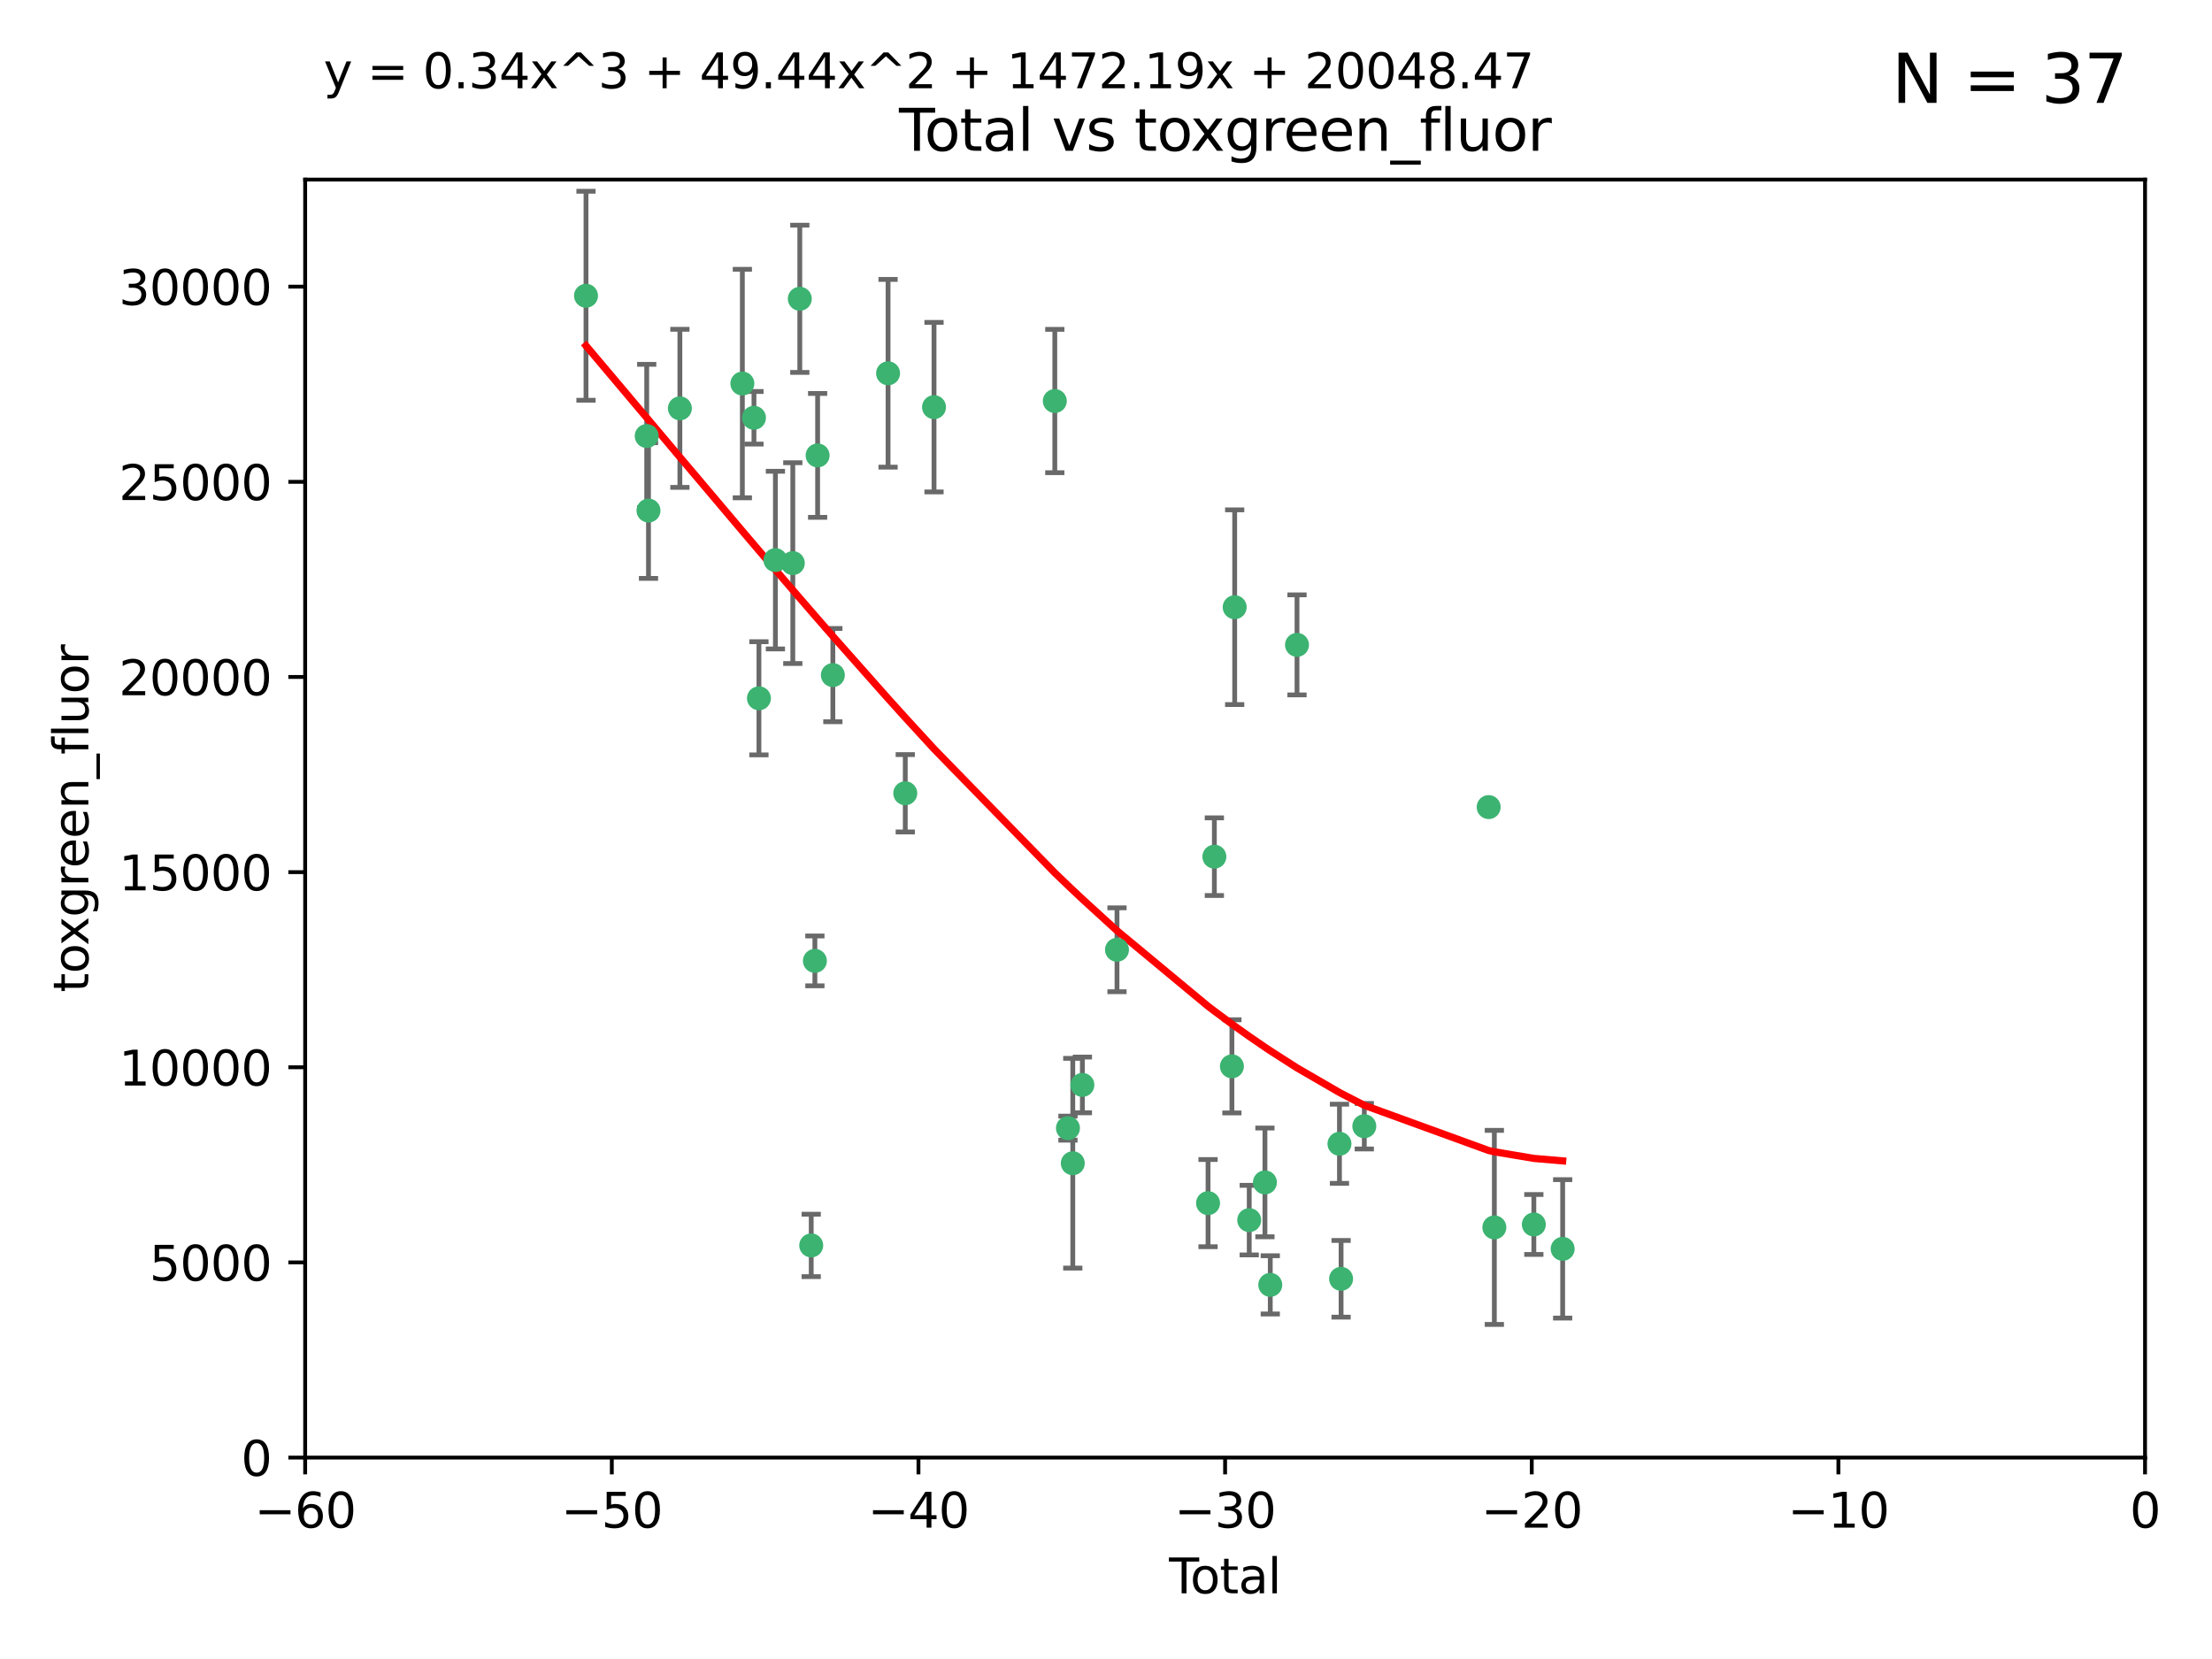 <?xml version="1.0" encoding="utf-8" standalone="no"?>
<!DOCTYPE svg PUBLIC "-//W3C//DTD SVG 1.1//EN"
  "http://www.w3.org/Graphics/SVG/1.1/DTD/svg11.dtd">
<svg xmlns:xlink="http://www.w3.org/1999/xlink" width="460.8pt" height="345.6pt" viewBox="0 0 460.8 345.6" xmlns="http://www.w3.org/2000/svg" version="1.1">
 <defs>
  <style type="text/css">*{stroke-linejoin: round; stroke-linecap: butt}</style>
 </defs>
 <g id="figure_1">
  <g id="patch_1">
   <path d="M 0 345.6 
L 460.8 345.6 
L 460.8 0 
L 0 0 
z
" style="fill: #ffffff"/>
  </g>
  <g id="axes_1">
   <g id="patch_2">
    <path d="M 63.571 303.64 
L 446.85 303.64 
L 446.85 37.411 
L 63.571 37.411 
z
" style="fill: #ffffff"/>
   </g>
   <g id="PathCollection_1">
    <defs>
     <path id="m530b5175ea" d="M 0 1.118 
C 0.297 1.118 0.581 1 0.791 0.791 
C 1 0.581 1.118 0.297 1.118 0 
C 1.118 -0.297 1 -0.581 0.791 -0.791 
C 0.581 -1 0.297 -1.118 0 -1.118 
C -0.297 -1.118 -0.581 -1 -0.791 -0.791 
C -1 -0.581 -1.118 -0.297 -1.118 0 
C -1.118 0.297 -1 0.581 -0.791 0.791 
C -0.581 1 -0.297 1.118 0 1.118 
z
" style="stroke: #3cb371"/>
    </defs>
    <g clip-path="url(#pe1e418e83f)">
     <use xlink:href="#m530b5175ea" x="122.075" y="61.614" style="fill: #3cb371; stroke: #3cb371"/>
     <use xlink:href="#m530b5175ea" x="134.722" y="90.829" style="fill: #3cb371; stroke: #3cb371"/>
     <use xlink:href="#m530b5175ea" x="135.093" y="106.358" style="fill: #3cb371; stroke: #3cb371"/>
     <use xlink:href="#m530b5175ea" x="141.633" y="85.062" style="fill: #3cb371; stroke: #3cb371"/>
     <use xlink:href="#m530b5175ea" x="154.646" y="79.9" style="fill: #3cb371; stroke: #3cb371"/>
     <use xlink:href="#m530b5175ea" x="157.063" y="87.031" style="fill: #3cb371; stroke: #3cb371"/>
     <use xlink:href="#m530b5175ea" x="158.1" y="145.468" style="fill: #3cb371; stroke: #3cb371"/>
     <use xlink:href="#m530b5175ea" x="161.532" y="116.682" style="fill: #3cb371; stroke: #3cb371"/>
     <use xlink:href="#m530b5175ea" x="165.156" y="117.306" style="fill: #3cb371; stroke: #3cb371"/>
     <use xlink:href="#m530b5175ea" x="166.614" y="62.244" style="fill: #3cb371; stroke: #3cb371"/>
     <use xlink:href="#m530b5175ea" x="168.991" y="259.442" style="fill: #3cb371; stroke: #3cb371"/>
     <use xlink:href="#m530b5175ea" x="169.757" y="200.168" style="fill: #3cb371; stroke: #3cb371"/>
     <use xlink:href="#m530b5175ea" x="170.325" y="94.872" style="fill: #3cb371; stroke: #3cb371"/>
     <use xlink:href="#m530b5175ea" x="173.5" y="140.634" style="fill: #3cb371; stroke: #3cb371"/>
     <use xlink:href="#m530b5175ea" x="185" y="77.763" style="fill: #3cb371; stroke: #3cb371"/>
     <use xlink:href="#m530b5175ea" x="188.583" y="165.251" style="fill: #3cb371; stroke: #3cb371"/>
     <use xlink:href="#m530b5175ea" x="194.574" y="84.817" style="fill: #3cb371; stroke: #3cb371"/>
     <use xlink:href="#m530b5175ea" x="219.736" y="83.54" style="fill: #3cb371; stroke: #3cb371"/>
     <use xlink:href="#m530b5175ea" x="222.475" y="235.012" style="fill: #3cb371; stroke: #3cb371"/>
     <use xlink:href="#m530b5175ea" x="223.48" y="242.324" style="fill: #3cb371; stroke: #3cb371"/>
     <use xlink:href="#m530b5175ea" x="225.479" y="226.007" style="fill: #3cb371; stroke: #3cb371"/>
     <use xlink:href="#m530b5175ea" x="232.69" y="197.854" style="fill: #3cb371; stroke: #3cb371"/>
     <use xlink:href="#m530b5175ea" x="251.658" y="250.635" style="fill: #3cb371; stroke: #3cb371"/>
     <use xlink:href="#m530b5175ea" x="252.974" y="178.461" style="fill: #3cb371; stroke: #3cb371"/>
     <use xlink:href="#m530b5175ea" x="256.629" y="222.137" style="fill: #3cb371; stroke: #3cb371"/>
     <use xlink:href="#m530b5175ea" x="257.207" y="126.494" style="fill: #3cb371; stroke: #3cb371"/>
     <use xlink:href="#m530b5175ea" x="260.237" y="254.176" style="fill: #3cb371; stroke: #3cb371"/>
     <use xlink:href="#m530b5175ea" x="263.509" y="246.318" style="fill: #3cb371; stroke: #3cb371"/>
     <use xlink:href="#m530b5175ea" x="264.621" y="267.658" style="fill: #3cb371; stroke: #3cb371"/>
     <use xlink:href="#m530b5175ea" x="270.19" y="134.337" style="fill: #3cb371; stroke: #3cb371"/>
     <use xlink:href="#m530b5175ea" x="279.035" y="238.271" style="fill: #3cb371; stroke: #3cb371"/>
     <use xlink:href="#m530b5175ea" x="279.372" y="266.399" style="fill: #3cb371; stroke: #3cb371"/>
     <use xlink:href="#m530b5175ea" x="284.209" y="234.61" style="fill: #3cb371; stroke: #3cb371"/>
     <use xlink:href="#m530b5175ea" x="310.117" y="168.134" style="fill: #3cb371; stroke: #3cb371"/>
     <use xlink:href="#m530b5175ea" x="311.3" y="255.69" style="fill: #3cb371; stroke: #3cb371"/>
     <use xlink:href="#m530b5175ea" x="319.527" y="255.08" style="fill: #3cb371; stroke: #3cb371"/>
     <use xlink:href="#m530b5175ea" x="325.532" y="260.159" style="fill: #3cb371; stroke: #3cb371"/>
    </g>
   </g>
   <g id="matplotlib.axis_1">
    <g id="xtick_1">
     <g id="line2d_1">
      <defs>
       <path id="m7bc7b90f63" d="M 0 0 
L 0 3.5 
" style="stroke: #000000; stroke-width: 0.8"/>
      </defs>
      <g>
       <use xlink:href="#m7bc7b90f63" x="63.571" y="303.64" style="stroke: #000000; stroke-width: 0.8"/>
      </g>
     </g>
     <g id="text_1">
      <!-- −60 -->
      <g transform="translate(53.019 318.238)scale(0.1 -0.1)">
       <defs>
        <path id="DejaVuSans-2212" d="M 678 2272 
L 4684 2272 
L 4684 1741 
L 678 1741 
L 678 2272 
z
" transform="scale(0.016)"/>
        <path id="DejaVuSans-36" d="M 2113 2584 
Q 1688 2584 1439 2293 
Q 1191 2003 1191 1497 
Q 1191 994 1439 701 
Q 1688 409 2113 409 
Q 2538 409 2786 701 
Q 3034 994 3034 1497 
Q 3034 2003 2786 2293 
Q 2538 2584 2113 2584 
z
M 3366 4563 
L 3366 3988 
Q 3128 4100 2886 4159 
Q 2644 4219 2406 4219 
Q 1781 4219 1451 3797 
Q 1122 3375 1075 2522 
Q 1259 2794 1537 2939 
Q 1816 3084 2150 3084 
Q 2853 3084 3261 2657 
Q 3669 2231 3669 1497 
Q 3669 778 3244 343 
Q 2819 -91 2113 -91 
Q 1303 -91 875 529 
Q 447 1150 447 2328 
Q 447 3434 972 4092 
Q 1497 4750 2381 4750 
Q 2619 4750 2861 4703 
Q 3103 4656 3366 4563 
z
" transform="scale(0.016)"/>
        <path id="DejaVuSans-30" d="M 2034 4250 
Q 1547 4250 1301 3770 
Q 1056 3291 1056 2328 
Q 1056 1369 1301 889 
Q 1547 409 2034 409 
Q 2525 409 2770 889 
Q 3016 1369 3016 2328 
Q 3016 3291 2770 3770 
Q 2525 4250 2034 4250 
z
M 2034 4750 
Q 2819 4750 3233 4129 
Q 3647 3509 3647 2328 
Q 3647 1150 3233 529 
Q 2819 -91 2034 -91 
Q 1250 -91 836 529 
Q 422 1150 422 2328 
Q 422 3509 836 4129 
Q 1250 4750 2034 4750 
z
" transform="scale(0.016)"/>
       </defs>
       <use xlink:href="#DejaVuSans-2212"/>
       <use xlink:href="#DejaVuSans-36" x="83.789"/>
       <use xlink:href="#DejaVuSans-30" x="147.412"/>
      </g>
     </g>
    </g>
    <g id="xtick_2">
     <g id="line2d_2">
      <g>
       <use xlink:href="#m7bc7b90f63" x="127.451" y="303.64" style="stroke: #000000; stroke-width: 0.8"/>
      </g>
     </g>
     <g id="text_2">
      <!-- −50 -->
      <g transform="translate(116.899 318.238)scale(0.1 -0.1)">
       <defs>
        <path id="DejaVuSans-35" d="M 691 4666 
L 3169 4666 
L 3169 4134 
L 1269 4134 
L 1269 2991 
Q 1406 3038 1543 3061 
Q 1681 3084 1819 3084 
Q 2600 3084 3056 2656 
Q 3513 2228 3513 1497 
Q 3513 744 3044 326 
Q 2575 -91 1722 -91 
Q 1428 -91 1123 -41 
Q 819 9 494 109 
L 494 744 
Q 775 591 1075 516 
Q 1375 441 1709 441 
Q 2250 441 2565 725 
Q 2881 1009 2881 1497 
Q 2881 1984 2565 2268 
Q 2250 2553 1709 2553 
Q 1456 2553 1204 2497 
Q 953 2441 691 2322 
L 691 4666 
z
" transform="scale(0.016)"/>
       </defs>
       <use xlink:href="#DejaVuSans-2212"/>
       <use xlink:href="#DejaVuSans-35" x="83.789"/>
       <use xlink:href="#DejaVuSans-30" x="147.412"/>
      </g>
     </g>
    </g>
    <g id="xtick_3">
     <g id="line2d_3">
      <g>
       <use xlink:href="#m7bc7b90f63" x="191.331" y="303.64" style="stroke: #000000; stroke-width: 0.8"/>
      </g>
     </g>
     <g id="text_3">
      <!-- −40 -->
      <g transform="translate(180.778 318.238)scale(0.1 -0.1)">
       <defs>
        <path id="DejaVuSans-34" d="M 2419 4116 
L 825 1625 
L 2419 1625 
L 2419 4116 
z
M 2253 4666 
L 3047 4666 
L 3047 1625 
L 3713 1625 
L 3713 1100 
L 3047 1100 
L 3047 0 
L 2419 0 
L 2419 1100 
L 313 1100 
L 313 1709 
L 2253 4666 
z
" transform="scale(0.016)"/>
       </defs>
       <use xlink:href="#DejaVuSans-2212"/>
       <use xlink:href="#DejaVuSans-34" x="83.789"/>
       <use xlink:href="#DejaVuSans-30" x="147.412"/>
      </g>
     </g>
    </g>
    <g id="xtick_4">
     <g id="line2d_4">
      <g>
       <use xlink:href="#m7bc7b90f63" x="255.211" y="303.64" style="stroke: #000000; stroke-width: 0.8"/>
      </g>
     </g>
     <g id="text_4">
      <!-- −30 -->
      <g transform="translate(244.658 318.238)scale(0.1 -0.1)">
       <defs>
        <path id="DejaVuSans-33" d="M 2597 2516 
Q 3050 2419 3304 2112 
Q 3559 1806 3559 1356 
Q 3559 666 3084 287 
Q 2609 -91 1734 -91 
Q 1441 -91 1130 -33 
Q 819 25 488 141 
L 488 750 
Q 750 597 1062 519 
Q 1375 441 1716 441 
Q 2309 441 2620 675 
Q 2931 909 2931 1356 
Q 2931 1769 2642 2001 
Q 2353 2234 1838 2234 
L 1294 2234 
L 1294 2753 
L 1863 2753 
Q 2328 2753 2575 2939 
Q 2822 3125 2822 3475 
Q 2822 3834 2567 4026 
Q 2313 4219 1838 4219 
Q 1578 4219 1281 4162 
Q 984 4106 628 3988 
L 628 4550 
Q 988 4650 1302 4700 
Q 1616 4750 1894 4750 
Q 2613 4750 3031 4423 
Q 3450 4097 3450 3541 
Q 3450 3153 3228 2886 
Q 3006 2619 2597 2516 
z
" transform="scale(0.016)"/>
       </defs>
       <use xlink:href="#DejaVuSans-2212"/>
       <use xlink:href="#DejaVuSans-33" x="83.789"/>
       <use xlink:href="#DejaVuSans-30" x="147.412"/>
      </g>
     </g>
    </g>
    <g id="xtick_5">
     <g id="line2d_5">
      <g>
       <use xlink:href="#m7bc7b90f63" x="319.09" y="303.64" style="stroke: #000000; stroke-width: 0.8"/>
      </g>
     </g>
     <g id="text_5">
      <!-- −20 -->
      <g transform="translate(308.538 318.238)scale(0.1 -0.1)">
       <defs>
        <path id="DejaVuSans-32" d="M 1228 531 
L 3431 531 
L 3431 0 
L 469 0 
L 469 531 
Q 828 903 1448 1529 
Q 2069 2156 2228 2338 
Q 2531 2678 2651 2914 
Q 2772 3150 2772 3378 
Q 2772 3750 2511 3984 
Q 2250 4219 1831 4219 
Q 1534 4219 1204 4116 
Q 875 4013 500 3803 
L 500 4441 
Q 881 4594 1212 4672 
Q 1544 4750 1819 4750 
Q 2544 4750 2975 4387 
Q 3406 4025 3406 3419 
Q 3406 3131 3298 2873 
Q 3191 2616 2906 2266 
Q 2828 2175 2409 1742 
Q 1991 1309 1228 531 
z
" transform="scale(0.016)"/>
       </defs>
       <use xlink:href="#DejaVuSans-2212"/>
       <use xlink:href="#DejaVuSans-32" x="83.789"/>
       <use xlink:href="#DejaVuSans-30" x="147.412"/>
      </g>
     </g>
    </g>
    <g id="xtick_6">
     <g id="line2d_6">
      <g>
       <use xlink:href="#m7bc7b90f63" x="382.97" y="303.64" style="stroke: #000000; stroke-width: 0.8"/>
      </g>
     </g>
     <g id="text_6">
      <!-- −10 -->
      <g transform="translate(372.418 318.238)scale(0.1 -0.1)">
       <defs>
        <path id="DejaVuSans-31" d="M 794 531 
L 1825 531 
L 1825 4091 
L 703 3866 
L 703 4441 
L 1819 4666 
L 2450 4666 
L 2450 531 
L 3481 531 
L 3481 0 
L 794 0 
L 794 531 
z
" transform="scale(0.016)"/>
       </defs>
       <use xlink:href="#DejaVuSans-2212"/>
       <use xlink:href="#DejaVuSans-31" x="83.789"/>
       <use xlink:href="#DejaVuSans-30" x="147.412"/>
      </g>
     </g>
    </g>
    <g id="xtick_7">
     <g id="line2d_7">
      <g>
       <use xlink:href="#m7bc7b90f63" x="446.85" y="303.64" style="stroke: #000000; stroke-width: 0.8"/>
      </g>
     </g>
     <g id="text_7">
      <!-- 0 -->
      <g transform="translate(443.669 318.238)scale(0.1 -0.1)">
       <use xlink:href="#DejaVuSans-30"/>
      </g>
     </g>
    </g>
    <g id="text_8">
     <!-- Total -->
     <g transform="translate(243.534 331.917)scale(0.1 -0.1)">
      <defs>
       <path id="DejaVuSans-54" d="M -19 4666 
L 3928 4666 
L 3928 4134 
L 2272 4134 
L 2272 0 
L 1638 0 
L 1638 4134 
L -19 4134 
L -19 4666 
z
" transform="scale(0.016)"/>
       <path id="DejaVuSans-6f" d="M 1959 3097 
Q 1497 3097 1228 2736 
Q 959 2375 959 1747 
Q 959 1119 1226 758 
Q 1494 397 1959 397 
Q 2419 397 2687 759 
Q 2956 1122 2956 1747 
Q 2956 2369 2687 2733 
Q 2419 3097 1959 3097 
z
M 1959 3584 
Q 2709 3584 3137 3096 
Q 3566 2609 3566 1747 
Q 3566 888 3137 398 
Q 2709 -91 1959 -91 
Q 1206 -91 779 398 
Q 353 888 353 1747 
Q 353 2609 779 3096 
Q 1206 3584 1959 3584 
z
" transform="scale(0.016)"/>
       <path id="DejaVuSans-74" d="M 1172 4494 
L 1172 3500 
L 2356 3500 
L 2356 3053 
L 1172 3053 
L 1172 1153 
Q 1172 725 1289 603 
Q 1406 481 1766 481 
L 2356 481 
L 2356 0 
L 1766 0 
Q 1100 0 847 248 
Q 594 497 594 1153 
L 594 3053 
L 172 3053 
L 172 3500 
L 594 3500 
L 594 4494 
L 1172 4494 
z
" transform="scale(0.016)"/>
       <path id="DejaVuSans-61" d="M 2194 1759 
Q 1497 1759 1228 1600 
Q 959 1441 959 1056 
Q 959 750 1161 570 
Q 1363 391 1709 391 
Q 2188 391 2477 730 
Q 2766 1069 2766 1631 
L 2766 1759 
L 2194 1759 
z
M 3341 1997 
L 3341 0 
L 2766 0 
L 2766 531 
Q 2569 213 2275 61 
Q 1981 -91 1556 -91 
Q 1019 -91 701 211 
Q 384 513 384 1019 
Q 384 1609 779 1909 
Q 1175 2209 1959 2209 
L 2766 2209 
L 2766 2266 
Q 2766 2663 2505 2880 
Q 2244 3097 1772 3097 
Q 1472 3097 1187 3025 
Q 903 2953 641 2809 
L 641 3341 
Q 956 3463 1253 3523 
Q 1550 3584 1831 3584 
Q 2591 3584 2966 3190 
Q 3341 2797 3341 1997 
z
" transform="scale(0.016)"/>
       <path id="DejaVuSans-6c" d="M 603 4863 
L 1178 4863 
L 1178 0 
L 603 0 
L 603 4863 
z
" transform="scale(0.016)"/>
      </defs>
      <use xlink:href="#DejaVuSans-54"/>
      <use xlink:href="#DejaVuSans-6f" x="44.084"/>
      <use xlink:href="#DejaVuSans-74" x="105.266"/>
      <use xlink:href="#DejaVuSans-61" x="144.475"/>
      <use xlink:href="#DejaVuSans-6c" x="205.754"/>
     </g>
    </g>
   </g>
   <g id="matplotlib.axis_2">
    <g id="ytick_1">
     <g id="line2d_8">
      <defs>
       <path id="md29b9fe8bf" d="M 0 0 
L -3.5 0 
" style="stroke: #000000; stroke-width: 0.8"/>
      </defs>
      <g>
       <use xlink:href="#md29b9fe8bf" x="63.571" y="303.64" style="stroke: #000000; stroke-width: 0.8"/>
      </g>
     </g>
     <g id="text_9">
      <!-- 0 -->
      <g transform="translate(50.209 307.439)scale(0.1 -0.1)">
       <use xlink:href="#DejaVuSans-30"/>
      </g>
     </g>
    </g>
    <g id="ytick_2">
     <g id="line2d_9">
      <g>
       <use xlink:href="#md29b9fe8bf" x="63.571" y="262.986" style="stroke: #000000; stroke-width: 0.8"/>
      </g>
     </g>
     <g id="text_10">
      <!-- 5000 -->
      <g transform="translate(31.121 266.786)scale(0.1 -0.1)">
       <use xlink:href="#DejaVuSans-35"/>
       <use xlink:href="#DejaVuSans-30" x="63.623"/>
       <use xlink:href="#DejaVuSans-30" x="127.246"/>
       <use xlink:href="#DejaVuSans-30" x="190.869"/>
      </g>
     </g>
    </g>
    <g id="ytick_3">
     <g id="line2d_10">
      <g>
       <use xlink:href="#md29b9fe8bf" x="63.571" y="222.333" style="stroke: #000000; stroke-width: 0.8"/>
      </g>
     </g>
     <g id="text_11">
      <!-- 10000 -->
      <g transform="translate(24.759 226.132)scale(0.1 -0.1)">
       <use xlink:href="#DejaVuSans-31"/>
       <use xlink:href="#DejaVuSans-30" x="63.623"/>
       <use xlink:href="#DejaVuSans-30" x="127.246"/>
       <use xlink:href="#DejaVuSans-30" x="190.869"/>
       <use xlink:href="#DejaVuSans-30" x="254.492"/>
      </g>
     </g>
    </g>
    <g id="ytick_4">
     <g id="line2d_11">
      <g>
       <use xlink:href="#md29b9fe8bf" x="63.571" y="181.679" style="stroke: #000000; stroke-width: 0.8"/>
      </g>
     </g>
     <g id="text_12">
      <!-- 15000 -->
      <g transform="translate(24.759 185.478)scale(0.1 -0.1)">
       <use xlink:href="#DejaVuSans-31"/>
       <use xlink:href="#DejaVuSans-35" x="63.623"/>
       <use xlink:href="#DejaVuSans-30" x="127.246"/>
       <use xlink:href="#DejaVuSans-30" x="190.869"/>
       <use xlink:href="#DejaVuSans-30" x="254.492"/>
      </g>
     </g>
    </g>
    <g id="ytick_5">
     <g id="line2d_12">
      <g>
       <use xlink:href="#md29b9fe8bf" x="63.571" y="141.026" style="stroke: #000000; stroke-width: 0.8"/>
      </g>
     </g>
     <g id="text_13">
      <!-- 20000 -->
      <g transform="translate(24.759 144.825)scale(0.1 -0.1)">
       <use xlink:href="#DejaVuSans-32"/>
       <use xlink:href="#DejaVuSans-30" x="63.623"/>
       <use xlink:href="#DejaVuSans-30" x="127.246"/>
       <use xlink:href="#DejaVuSans-30" x="190.869"/>
       <use xlink:href="#DejaVuSans-30" x="254.492"/>
      </g>
     </g>
    </g>
    <g id="ytick_6">
     <g id="line2d_13">
      <g>
       <use xlink:href="#md29b9fe8bf" x="63.571" y="100.372" style="stroke: #000000; stroke-width: 0.8"/>
      </g>
     </g>
     <g id="text_14">
      <!-- 25000 -->
      <g transform="translate(24.759 104.171)scale(0.1 -0.1)">
       <use xlink:href="#DejaVuSans-32"/>
       <use xlink:href="#DejaVuSans-35" x="63.623"/>
       <use xlink:href="#DejaVuSans-30" x="127.246"/>
       <use xlink:href="#DejaVuSans-30" x="190.869"/>
       <use xlink:href="#DejaVuSans-30" x="254.492"/>
      </g>
     </g>
    </g>
    <g id="ytick_7">
     <g id="line2d_14">
      <g>
       <use xlink:href="#md29b9fe8bf" x="63.571" y="59.718" style="stroke: #000000; stroke-width: 0.8"/>
      </g>
     </g>
     <g id="text_15">
      <!-- 30000 -->
      <g transform="translate(24.759 63.518)scale(0.1 -0.1)">
       <use xlink:href="#DejaVuSans-33"/>
       <use xlink:href="#DejaVuSans-30" x="63.623"/>
       <use xlink:href="#DejaVuSans-30" x="127.246"/>
       <use xlink:href="#DejaVuSans-30" x="190.869"/>
       <use xlink:href="#DejaVuSans-30" x="254.492"/>
      </g>
     </g>
    </g>
    <g id="text_16">
     <!-- toxgreen_fluor -->
     <g transform="translate(18.401 206.72)rotate(-90)scale(0.1 -0.1)">
      <defs>
       <path id="DejaVuSans-78" d="M 3513 3500 
L 2247 1797 
L 3578 0 
L 2900 0 
L 1881 1375 
L 863 0 
L 184 0 
L 1544 1831 
L 300 3500 
L 978 3500 
L 1906 2253 
L 2834 3500 
L 3513 3500 
z
" transform="scale(0.016)"/>
       <path id="DejaVuSans-67" d="M 2906 1791 
Q 2906 2416 2648 2759 
Q 2391 3103 1925 3103 
Q 1463 3103 1205 2759 
Q 947 2416 947 1791 
Q 947 1169 1205 825 
Q 1463 481 1925 481 
Q 2391 481 2648 825 
Q 2906 1169 2906 1791 
z
M 3481 434 
Q 3481 -459 3084 -895 
Q 2688 -1331 1869 -1331 
Q 1566 -1331 1297 -1286 
Q 1028 -1241 775 -1147 
L 775 -588 
Q 1028 -725 1275 -790 
Q 1522 -856 1778 -856 
Q 2344 -856 2625 -561 
Q 2906 -266 2906 331 
L 2906 616 
Q 2728 306 2450 153 
Q 2172 0 1784 0 
Q 1141 0 747 490 
Q 353 981 353 1791 
Q 353 2603 747 3093 
Q 1141 3584 1784 3584 
Q 2172 3584 2450 3431 
Q 2728 3278 2906 2969 
L 2906 3500 
L 3481 3500 
L 3481 434 
z
" transform="scale(0.016)"/>
       <path id="DejaVuSans-72" d="M 2631 2963 
Q 2534 3019 2420 3045 
Q 2306 3072 2169 3072 
Q 1681 3072 1420 2755 
Q 1159 2438 1159 1844 
L 1159 0 
L 581 0 
L 581 3500 
L 1159 3500 
L 1159 2956 
Q 1341 3275 1631 3429 
Q 1922 3584 2338 3584 
Q 2397 3584 2469 3576 
Q 2541 3569 2628 3553 
L 2631 2963 
z
" transform="scale(0.016)"/>
       <path id="DejaVuSans-65" d="M 3597 1894 
L 3597 1613 
L 953 1613 
Q 991 1019 1311 708 
Q 1631 397 2203 397 
Q 2534 397 2845 478 
Q 3156 559 3463 722 
L 3463 178 
Q 3153 47 2828 -22 
Q 2503 -91 2169 -91 
Q 1331 -91 842 396 
Q 353 884 353 1716 
Q 353 2575 817 3079 
Q 1281 3584 2069 3584 
Q 2775 3584 3186 3129 
Q 3597 2675 3597 1894 
z
M 3022 2063 
Q 3016 2534 2758 2815 
Q 2500 3097 2075 3097 
Q 1594 3097 1305 2825 
Q 1016 2553 972 2059 
L 3022 2063 
z
" transform="scale(0.016)"/>
       <path id="DejaVuSans-6e" d="M 3513 2113 
L 3513 0 
L 2938 0 
L 2938 2094 
Q 2938 2591 2744 2837 
Q 2550 3084 2163 3084 
Q 1697 3084 1428 2787 
Q 1159 2491 1159 1978 
L 1159 0 
L 581 0 
L 581 3500 
L 1159 3500 
L 1159 2956 
Q 1366 3272 1645 3428 
Q 1925 3584 2291 3584 
Q 2894 3584 3203 3211 
Q 3513 2838 3513 2113 
z
" transform="scale(0.016)"/>
       <path id="DejaVuSans-5f" d="M 3263 -1063 
L 3263 -1509 
L -63 -1509 
L -63 -1063 
L 3263 -1063 
z
" transform="scale(0.016)"/>
       <path id="DejaVuSans-66" d="M 2375 4863 
L 2375 4384 
L 1825 4384 
Q 1516 4384 1395 4259 
Q 1275 4134 1275 3809 
L 1275 3500 
L 2222 3500 
L 2222 3053 
L 1275 3053 
L 1275 0 
L 697 0 
L 697 3053 
L 147 3053 
L 147 3500 
L 697 3500 
L 697 3744 
Q 697 4328 969 4595 
Q 1241 4863 1831 4863 
L 2375 4863 
z
" transform="scale(0.016)"/>
       <path id="DejaVuSans-75" d="M 544 1381 
L 544 3500 
L 1119 3500 
L 1119 1403 
Q 1119 906 1312 657 
Q 1506 409 1894 409 
Q 2359 409 2629 706 
Q 2900 1003 2900 1516 
L 2900 3500 
L 3475 3500 
L 3475 0 
L 2900 0 
L 2900 538 
Q 2691 219 2414 64 
Q 2138 -91 1772 -91 
Q 1169 -91 856 284 
Q 544 659 544 1381 
z
M 1991 3584 
L 1991 3584 
z
" transform="scale(0.016)"/>
      </defs>
      <use xlink:href="#DejaVuSans-74"/>
      <use xlink:href="#DejaVuSans-6f" x="39.209"/>
      <use xlink:href="#DejaVuSans-78" x="97.266"/>
      <use xlink:href="#DejaVuSans-67" x="156.445"/>
      <use xlink:href="#DejaVuSans-72" x="219.922"/>
      <use xlink:href="#DejaVuSans-65" x="258.785"/>
      <use xlink:href="#DejaVuSans-65" x="320.309"/>
      <use xlink:href="#DejaVuSans-6e" x="381.832"/>
      <use xlink:href="#DejaVuSans-5f" x="445.211"/>
      <use xlink:href="#DejaVuSans-66" x="495.211"/>
      <use xlink:href="#DejaVuSans-6c" x="530.416"/>
      <use xlink:href="#DejaVuSans-75" x="558.199"/>
      <use xlink:href="#DejaVuSans-6f" x="621.578"/>
      <use xlink:href="#DejaVuSans-72" x="682.76"/>
     </g>
    </g>
   </g>
   <g id="LineCollection_1">
    <path d="M 122.075 83.38 
L 122.075 39.848 
" clip-path="url(#pe1e418e83f)" style="fill: none; stroke: #696969"/>
    <path d="M 134.722 105.759 
L 134.722 75.9 
" clip-path="url(#pe1e418e83f)" style="fill: none; stroke: #696969"/>
    <path d="M 135.093 120.489 
L 135.093 92.227 
" clip-path="url(#pe1e418e83f)" style="fill: none; stroke: #696969"/>
    <path d="M 141.633 101.528 
L 141.633 68.595 
" clip-path="url(#pe1e418e83f)" style="fill: none; stroke: #696969"/>
    <path d="M 154.646 103.698 
L 154.646 56.102 
" clip-path="url(#pe1e418e83f)" style="fill: none; stroke: #696969"/>
    <path d="M 157.063 92.506 
L 157.063 81.557 
" clip-path="url(#pe1e418e83f)" style="fill: none; stroke: #696969"/>
    <path d="M 158.1 157.254 
L 158.1 133.683 
" clip-path="url(#pe1e418e83f)" style="fill: none; stroke: #696969"/>
    <path d="M 161.532 135.19 
L 161.532 98.175 
" clip-path="url(#pe1e418e83f)" style="fill: none; stroke: #696969"/>
    <path d="M 165.156 138.218 
L 165.156 96.393 
" clip-path="url(#pe1e418e83f)" style="fill: none; stroke: #696969"/>
    <path d="M 166.614 77.579 
L 166.614 46.91 
" clip-path="url(#pe1e418e83f)" style="fill: none; stroke: #696969"/>
    <path d="M 168.991 265.941 
L 168.991 252.944 
" clip-path="url(#pe1e418e83f)" style="fill: none; stroke: #696969"/>
    <path d="M 169.757 205.359 
L 169.757 194.977 
" clip-path="url(#pe1e418e83f)" style="fill: none; stroke: #696969"/>
    <path d="M 170.325 107.775 
L 170.325 81.969 
" clip-path="url(#pe1e418e83f)" style="fill: none; stroke: #696969"/>
    <path d="M 173.5 150.349 
L 173.5 130.92 
" clip-path="url(#pe1e418e83f)" style="fill: none; stroke: #696969"/>
    <path d="M 185 97.317 
L 185 58.209 
" clip-path="url(#pe1e418e83f)" style="fill: none; stroke: #696969"/>
    <path d="M 188.583 173.31 
L 188.583 157.193 
" clip-path="url(#pe1e418e83f)" style="fill: none; stroke: #696969"/>
    <path d="M 194.574 102.476 
L 194.574 67.157 
" clip-path="url(#pe1e418e83f)" style="fill: none; stroke: #696969"/>
    <path d="M 219.736 98.468 
L 219.736 68.613 
" clip-path="url(#pe1e418e83f)" style="fill: none; stroke: #696969"/>
    <path d="M 222.475 237.516 
L 222.475 232.507 
" clip-path="url(#pe1e418e83f)" style="fill: none; stroke: #696969"/>
    <path d="M 223.48 264.166 
L 223.48 220.481 
" clip-path="url(#pe1e418e83f)" style="fill: none; stroke: #696969"/>
    <path d="M 225.479 231.811 
L 225.479 220.203 
" clip-path="url(#pe1e418e83f)" style="fill: none; stroke: #696969"/>
    <path d="M 232.69 206.59 
L 232.69 189.118 
" clip-path="url(#pe1e418e83f)" style="fill: none; stroke: #696969"/>
    <path d="M 251.658 259.717 
L 251.658 241.553 
" clip-path="url(#pe1e418e83f)" style="fill: none; stroke: #696969"/>
    <path d="M 252.974 186.549 
L 252.974 170.372 
" clip-path="url(#pe1e418e83f)" style="fill: none; stroke: #696969"/>
    <path d="M 256.629 231.84 
L 256.629 212.434 
" clip-path="url(#pe1e418e83f)" style="fill: none; stroke: #696969"/>
    <path d="M 257.207 146.774 
L 257.207 106.214 
" clip-path="url(#pe1e418e83f)" style="fill: none; stroke: #696969"/>
    <path d="M 260.237 261.425 
L 260.237 246.927 
" clip-path="url(#pe1e418e83f)" style="fill: none; stroke: #696969"/>
    <path d="M 263.509 257.644 
L 263.509 234.991 
" clip-path="url(#pe1e418e83f)" style="fill: none; stroke: #696969"/>
    <path d="M 264.621 273.726 
L 264.621 261.589 
" clip-path="url(#pe1e418e83f)" style="fill: none; stroke: #696969"/>
    <path d="M 270.19 144.76 
L 270.19 123.915 
" clip-path="url(#pe1e418e83f)" style="fill: none; stroke: #696969"/>
    <path d="M 279.035 246.513 
L 279.035 230.028 
" clip-path="url(#pe1e418e83f)" style="fill: none; stroke: #696969"/>
    <path d="M 279.372 274.385 
L 279.372 258.414 
" clip-path="url(#pe1e418e83f)" style="fill: none; stroke: #696969"/>
    <path d="M 284.209 239.354 
L 284.209 229.865 
" clip-path="url(#pe1e418e83f)" style="fill: none; stroke: #696969"/>
    <path d="M 310.117 168.892 
L 310.117 167.376 
" clip-path="url(#pe1e418e83f)" style="fill: none; stroke: #696969"/>
    <path d="M 311.3 275.904 
L 311.3 235.477 
" clip-path="url(#pe1e418e83f)" style="fill: none; stroke: #696969"/>
    <path d="M 319.527 261.323 
L 319.527 248.837 
" clip-path="url(#pe1e418e83f)" style="fill: none; stroke: #696969"/>
    <path d="M 325.532 274.58 
L 325.532 245.738 
" clip-path="url(#pe1e418e83f)" style="fill: none; stroke: #696969"/>
   </g>
   <g id="line2d_15">
    <defs>
     <path id="m8ffcf187d7" d="M 2 0 
L -2 -0 
" style="stroke: #696969"/>
    </defs>
    <g clip-path="url(#pe1e418e83f)">
     <use xlink:href="#m8ffcf187d7" x="122.075" y="83.38" style="fill: #696969; stroke: #696969"/>
     <use xlink:href="#m8ffcf187d7" x="134.722" y="105.759" style="fill: #696969; stroke: #696969"/>
     <use xlink:href="#m8ffcf187d7" x="135.093" y="120.489" style="fill: #696969; stroke: #696969"/>
     <use xlink:href="#m8ffcf187d7" x="141.633" y="101.528" style="fill: #696969; stroke: #696969"/>
     <use xlink:href="#m8ffcf187d7" x="154.646" y="103.698" style="fill: #696969; stroke: #696969"/>
     <use xlink:href="#m8ffcf187d7" x="157.063" y="92.506" style="fill: #696969; stroke: #696969"/>
     <use xlink:href="#m8ffcf187d7" x="158.1" y="157.254" style="fill: #696969; stroke: #696969"/>
     <use xlink:href="#m8ffcf187d7" x="161.532" y="135.19" style="fill: #696969; stroke: #696969"/>
     <use xlink:href="#m8ffcf187d7" x="165.156" y="138.218" style="fill: #696969; stroke: #696969"/>
     <use xlink:href="#m8ffcf187d7" x="166.614" y="77.579" style="fill: #696969; stroke: #696969"/>
     <use xlink:href="#m8ffcf187d7" x="168.991" y="265.941" style="fill: #696969; stroke: #696969"/>
     <use xlink:href="#m8ffcf187d7" x="169.757" y="205.359" style="fill: #696969; stroke: #696969"/>
     <use xlink:href="#m8ffcf187d7" x="170.325" y="107.775" style="fill: #696969; stroke: #696969"/>
     <use xlink:href="#m8ffcf187d7" x="173.5" y="150.349" style="fill: #696969; stroke: #696969"/>
     <use xlink:href="#m8ffcf187d7" x="185" y="97.317" style="fill: #696969; stroke: #696969"/>
     <use xlink:href="#m8ffcf187d7" x="188.583" y="173.31" style="fill: #696969; stroke: #696969"/>
     <use xlink:href="#m8ffcf187d7" x="194.574" y="102.476" style="fill: #696969; stroke: #696969"/>
     <use xlink:href="#m8ffcf187d7" x="219.736" y="98.468" style="fill: #696969; stroke: #696969"/>
     <use xlink:href="#m8ffcf187d7" x="222.475" y="237.516" style="fill: #696969; stroke: #696969"/>
     <use xlink:href="#m8ffcf187d7" x="223.48" y="264.166" style="fill: #696969; stroke: #696969"/>
     <use xlink:href="#m8ffcf187d7" x="225.479" y="231.811" style="fill: #696969; stroke: #696969"/>
     <use xlink:href="#m8ffcf187d7" x="232.69" y="206.59" style="fill: #696969; stroke: #696969"/>
     <use xlink:href="#m8ffcf187d7" x="251.658" y="259.717" style="fill: #696969; stroke: #696969"/>
     <use xlink:href="#m8ffcf187d7" x="252.974" y="186.549" style="fill: #696969; stroke: #696969"/>
     <use xlink:href="#m8ffcf187d7" x="256.629" y="231.84" style="fill: #696969; stroke: #696969"/>
     <use xlink:href="#m8ffcf187d7" x="257.207" y="146.774" style="fill: #696969; stroke: #696969"/>
     <use xlink:href="#m8ffcf187d7" x="260.237" y="261.425" style="fill: #696969; stroke: #696969"/>
     <use xlink:href="#m8ffcf187d7" x="263.509" y="257.644" style="fill: #696969; stroke: #696969"/>
     <use xlink:href="#m8ffcf187d7" x="264.621" y="273.726" style="fill: #696969; stroke: #696969"/>
     <use xlink:href="#m8ffcf187d7" x="270.19" y="144.76" style="fill: #696969; stroke: #696969"/>
     <use xlink:href="#m8ffcf187d7" x="279.035" y="246.513" style="fill: #696969; stroke: #696969"/>
     <use xlink:href="#m8ffcf187d7" x="279.372" y="274.385" style="fill: #696969; stroke: #696969"/>
     <use xlink:href="#m8ffcf187d7" x="284.209" y="239.354" style="fill: #696969; stroke: #696969"/>
     <use xlink:href="#m8ffcf187d7" x="310.117" y="168.892" style="fill: #696969; stroke: #696969"/>
     <use xlink:href="#m8ffcf187d7" x="311.3" y="275.904" style="fill: #696969; stroke: #696969"/>
     <use xlink:href="#m8ffcf187d7" x="319.527" y="261.323" style="fill: #696969; stroke: #696969"/>
     <use xlink:href="#m8ffcf187d7" x="325.532" y="274.58" style="fill: #696969; stroke: #696969"/>
    </g>
   </g>
   <g id="line2d_16">
    <g clip-path="url(#pe1e418e83f)">
     <use xlink:href="#m8ffcf187d7" x="122.075" y="39.848" style="fill: #696969; stroke: #696969"/>
     <use xlink:href="#m8ffcf187d7" x="134.722" y="75.9" style="fill: #696969; stroke: #696969"/>
     <use xlink:href="#m8ffcf187d7" x="135.093" y="92.227" style="fill: #696969; stroke: #696969"/>
     <use xlink:href="#m8ffcf187d7" x="141.633" y="68.595" style="fill: #696969; stroke: #696969"/>
     <use xlink:href="#m8ffcf187d7" x="154.646" y="56.102" style="fill: #696969; stroke: #696969"/>
     <use xlink:href="#m8ffcf187d7" x="157.063" y="81.557" style="fill: #696969; stroke: #696969"/>
     <use xlink:href="#m8ffcf187d7" x="158.1" y="133.683" style="fill: #696969; stroke: #696969"/>
     <use xlink:href="#m8ffcf187d7" x="161.532" y="98.175" style="fill: #696969; stroke: #696969"/>
     <use xlink:href="#m8ffcf187d7" x="165.156" y="96.393" style="fill: #696969; stroke: #696969"/>
     <use xlink:href="#m8ffcf187d7" x="166.614" y="46.91" style="fill: #696969; stroke: #696969"/>
     <use xlink:href="#m8ffcf187d7" x="168.991" y="252.944" style="fill: #696969; stroke: #696969"/>
     <use xlink:href="#m8ffcf187d7" x="169.757" y="194.977" style="fill: #696969; stroke: #696969"/>
     <use xlink:href="#m8ffcf187d7" x="170.325" y="81.969" style="fill: #696969; stroke: #696969"/>
     <use xlink:href="#m8ffcf187d7" x="173.5" y="130.92" style="fill: #696969; stroke: #696969"/>
     <use xlink:href="#m8ffcf187d7" x="185" y="58.209" style="fill: #696969; stroke: #696969"/>
     <use xlink:href="#m8ffcf187d7" x="188.583" y="157.193" style="fill: #696969; stroke: #696969"/>
     <use xlink:href="#m8ffcf187d7" x="194.574" y="67.157" style="fill: #696969; stroke: #696969"/>
     <use xlink:href="#m8ffcf187d7" x="219.736" y="68.613" style="fill: #696969; stroke: #696969"/>
     <use xlink:href="#m8ffcf187d7" x="222.475" y="232.507" style="fill: #696969; stroke: #696969"/>
     <use xlink:href="#m8ffcf187d7" x="223.48" y="220.481" style="fill: #696969; stroke: #696969"/>
     <use xlink:href="#m8ffcf187d7" x="225.479" y="220.203" style="fill: #696969; stroke: #696969"/>
     <use xlink:href="#m8ffcf187d7" x="232.69" y="189.118" style="fill: #696969; stroke: #696969"/>
     <use xlink:href="#m8ffcf187d7" x="251.658" y="241.553" style="fill: #696969; stroke: #696969"/>
     <use xlink:href="#m8ffcf187d7" x="252.974" y="170.372" style="fill: #696969; stroke: #696969"/>
     <use xlink:href="#m8ffcf187d7" x="256.629" y="212.434" style="fill: #696969; stroke: #696969"/>
     <use xlink:href="#m8ffcf187d7" x="257.207" y="106.214" style="fill: #696969; stroke: #696969"/>
     <use xlink:href="#m8ffcf187d7" x="260.237" y="246.927" style="fill: #696969; stroke: #696969"/>
     <use xlink:href="#m8ffcf187d7" x="263.509" y="234.991" style="fill: #696969; stroke: #696969"/>
     <use xlink:href="#m8ffcf187d7" x="264.621" y="261.589" style="fill: #696969; stroke: #696969"/>
     <use xlink:href="#m8ffcf187d7" x="270.19" y="123.915" style="fill: #696969; stroke: #696969"/>
     <use xlink:href="#m8ffcf187d7" x="279.035" y="230.028" style="fill: #696969; stroke: #696969"/>
     <use xlink:href="#m8ffcf187d7" x="279.372" y="258.414" style="fill: #696969; stroke: #696969"/>
     <use xlink:href="#m8ffcf187d7" x="284.209" y="229.865" style="fill: #696969; stroke: #696969"/>
     <use xlink:href="#m8ffcf187d7" x="310.117" y="167.376" style="fill: #696969; stroke: #696969"/>
     <use xlink:href="#m8ffcf187d7" x="311.3" y="235.477" style="fill: #696969; stroke: #696969"/>
     <use xlink:href="#m8ffcf187d7" x="319.527" y="248.837" style="fill: #696969; stroke: #696969"/>
     <use xlink:href="#m8ffcf187d7" x="325.532" y="245.738" style="fill: #696969; stroke: #696969"/>
    </g>
   </g>
   <g id="line2d_17">
    <path d="M 122.075 72.024 
L 134.722 87.021 
L 135.093 87.462 
L 141.633 95.23 
L 154.646 110.624 
L 157.063 113.465 
L 158.1 114.683 
L 161.532 118.698 
L 165.156 122.919 
L 166.614 124.61 
L 168.991 127.357 
L 169.757 128.241 
L 170.325 128.894 
L 173.5 132.537 
L 185 145.516 
L 188.583 149.48 
L 194.574 156.012 
L 219.736 181.831 
L 222.475 184.457 
L 223.48 185.41 
L 225.479 187.29 
L 232.69 193.877 
L 251.658 209.623 
L 252.974 210.622 
L 256.629 213.331 
L 257.207 213.749 
L 260.237 215.904 
L 263.509 218.149 
L 264.621 218.892 
L 270.19 222.462 
L 279.035 227.586 
L 279.372 227.767 
L 284.209 230.257 
L 310.117 239.673 
L 311.3 239.935 
L 319.527 241.318 
L 325.532 241.832 
" clip-path="url(#pe1e418e83f)" style="fill: none; stroke: #ff0000; stroke-width: 1.5; stroke-linecap: square"/>
   </g>
   <g id="line2d_18">
    <defs>
     <path id="m2161f00d20" d="M 0 2 
C 0.53 2 1.039 1.789 1.414 1.414 
C 1.789 1.039 2 0.53 2 0 
C 2 -0.53 1.789 -1.039 1.414 -1.414 
C 1.039 -1.789 0.53 -2 0 -2 
C -0.53 -2 -1.039 -1.789 -1.414 -1.414 
C -1.789 -1.039 -2 -0.53 -2 0 
C -2 0.53 -1.789 1.039 -1.414 1.414 
C -1.039 1.789 -0.53 2 0 2 
z
" style="stroke: #3cb371"/>
    </defs>
    <g clip-path="url(#pe1e418e83f)">
     <use xlink:href="#m2161f00d20" x="122.075" y="61.614" style="fill: #3cb371; stroke: #3cb371"/>
     <use xlink:href="#m2161f00d20" x="134.722" y="90.829" style="fill: #3cb371; stroke: #3cb371"/>
     <use xlink:href="#m2161f00d20" x="135.093" y="106.358" style="fill: #3cb371; stroke: #3cb371"/>
     <use xlink:href="#m2161f00d20" x="141.633" y="85.062" style="fill: #3cb371; stroke: #3cb371"/>
     <use xlink:href="#m2161f00d20" x="154.646" y="79.9" style="fill: #3cb371; stroke: #3cb371"/>
     <use xlink:href="#m2161f00d20" x="157.063" y="87.031" style="fill: #3cb371; stroke: #3cb371"/>
     <use xlink:href="#m2161f00d20" x="158.1" y="145.468" style="fill: #3cb371; stroke: #3cb371"/>
     <use xlink:href="#m2161f00d20" x="161.532" y="116.682" style="fill: #3cb371; stroke: #3cb371"/>
     <use xlink:href="#m2161f00d20" x="165.156" y="117.306" style="fill: #3cb371; stroke: #3cb371"/>
     <use xlink:href="#m2161f00d20" x="166.614" y="62.244" style="fill: #3cb371; stroke: #3cb371"/>
     <use xlink:href="#m2161f00d20" x="168.991" y="259.442" style="fill: #3cb371; stroke: #3cb371"/>
     <use xlink:href="#m2161f00d20" x="169.757" y="200.168" style="fill: #3cb371; stroke: #3cb371"/>
     <use xlink:href="#m2161f00d20" x="170.325" y="94.872" style="fill: #3cb371; stroke: #3cb371"/>
     <use xlink:href="#m2161f00d20" x="173.5" y="140.634" style="fill: #3cb371; stroke: #3cb371"/>
     <use xlink:href="#m2161f00d20" x="185" y="77.763" style="fill: #3cb371; stroke: #3cb371"/>
     <use xlink:href="#m2161f00d20" x="188.583" y="165.251" style="fill: #3cb371; stroke: #3cb371"/>
     <use xlink:href="#m2161f00d20" x="194.574" y="84.817" style="fill: #3cb371; stroke: #3cb371"/>
     <use xlink:href="#m2161f00d20" x="219.736" y="83.54" style="fill: #3cb371; stroke: #3cb371"/>
     <use xlink:href="#m2161f00d20" x="222.475" y="235.012" style="fill: #3cb371; stroke: #3cb371"/>
     <use xlink:href="#m2161f00d20" x="223.48" y="242.324" style="fill: #3cb371; stroke: #3cb371"/>
     <use xlink:href="#m2161f00d20" x="225.479" y="226.007" style="fill: #3cb371; stroke: #3cb371"/>
     <use xlink:href="#m2161f00d20" x="232.69" y="197.854" style="fill: #3cb371; stroke: #3cb371"/>
     <use xlink:href="#m2161f00d20" x="251.658" y="250.635" style="fill: #3cb371; stroke: #3cb371"/>
     <use xlink:href="#m2161f00d20" x="252.974" y="178.461" style="fill: #3cb371; stroke: #3cb371"/>
     <use xlink:href="#m2161f00d20" x="256.629" y="222.137" style="fill: #3cb371; stroke: #3cb371"/>
     <use xlink:href="#m2161f00d20" x="257.207" y="126.494" style="fill: #3cb371; stroke: #3cb371"/>
     <use xlink:href="#m2161f00d20" x="260.237" y="254.176" style="fill: #3cb371; stroke: #3cb371"/>
     <use xlink:href="#m2161f00d20" x="263.509" y="246.318" style="fill: #3cb371; stroke: #3cb371"/>
     <use xlink:href="#m2161f00d20" x="264.621" y="267.658" style="fill: #3cb371; stroke: #3cb371"/>
     <use xlink:href="#m2161f00d20" x="270.19" y="134.337" style="fill: #3cb371; stroke: #3cb371"/>
     <use xlink:href="#m2161f00d20" x="279.035" y="238.271" style="fill: #3cb371; stroke: #3cb371"/>
     <use xlink:href="#m2161f00d20" x="279.372" y="266.399" style="fill: #3cb371; stroke: #3cb371"/>
     <use xlink:href="#m2161f00d20" x="284.209" y="234.61" style="fill: #3cb371; stroke: #3cb371"/>
     <use xlink:href="#m2161f00d20" x="310.117" y="168.134" style="fill: #3cb371; stroke: #3cb371"/>
     <use xlink:href="#m2161f00d20" x="311.3" y="255.69" style="fill: #3cb371; stroke: #3cb371"/>
     <use xlink:href="#m2161f00d20" x="319.527" y="255.08" style="fill: #3cb371; stroke: #3cb371"/>
     <use xlink:href="#m2161f00d20" x="325.532" y="260.159" style="fill: #3cb371; stroke: #3cb371"/>
    </g>
   </g>
   <g id="patch_3">
    <path d="M 63.571 303.64 
L 63.571 37.411 
" style="fill: none; stroke: #000000; stroke-width: 0.8; stroke-linejoin: miter; stroke-linecap: square"/>
   </g>
   <g id="patch_4">
    <path d="M 446.85 303.64 
L 446.85 37.411 
" style="fill: none; stroke: #000000; stroke-width: 0.8; stroke-linejoin: miter; stroke-linecap: square"/>
   </g>
   <g id="patch_5">
    <path d="M 63.571 303.64 
L 446.85 303.64 
" style="fill: none; stroke: #000000; stroke-width: 0.8; stroke-linejoin: miter; stroke-linecap: square"/>
   </g>
   <g id="patch_6">
    <path d="M 63.571 37.411 
L 446.85 37.411 
" style="fill: none; stroke: #000000; stroke-width: 0.8; stroke-linejoin: miter; stroke-linecap: square"/>
   </g>
   <g id="text_17">
    <!-- N = 37 -->
    <g transform="translate(394.098 21.426)scale(0.14 -0.14)">
     <defs>
      <path id="DejaVuSans-4e" d="M 628 4666 
L 1478 4666 
L 3547 763 
L 3547 4666 
L 4159 4666 
L 4159 0 
L 3309 0 
L 1241 3903 
L 1241 0 
L 628 0 
L 628 4666 
z
" transform="scale(0.016)"/>
      <path id="DejaVuSans-20" transform="scale(0.016)"/>
      <path id="DejaVuSans-3d" d="M 678 2906 
L 4684 2906 
L 4684 2381 
L 678 2381 
L 678 2906 
z
M 678 1631 
L 4684 1631 
L 4684 1100 
L 678 1100 
L 678 1631 
z
" transform="scale(0.016)"/>
      <path id="DejaVuSans-37" d="M 525 4666 
L 3525 4666 
L 3525 4397 
L 1831 0 
L 1172 0 
L 2766 4134 
L 525 4134 
L 525 4666 
z
" transform="scale(0.016)"/>
     </defs>
     <use xlink:href="#DejaVuSans-4e"/>
     <use xlink:href="#DejaVuSans-20" x="74.805"/>
     <use xlink:href="#DejaVuSans-3d" x="106.592"/>
     <use xlink:href="#DejaVuSans-20" x="190.381"/>
     <use xlink:href="#DejaVuSans-33" x="222.168"/>
     <use xlink:href="#DejaVuSans-37" x="285.791"/>
    </g>
   </g>
   <g id="text_18">
    <!-- y = 0.34x^3 + 49.44x^2 + 1472.19x + 20048.47 -->
    <g transform="translate(67.404 18.387)scale(0.1 -0.1)">
     <defs>
      <path id="DejaVuSans-79" d="M 2059 -325 
Q 1816 -950 1584 -1140 
Q 1353 -1331 966 -1331 
L 506 -1331 
L 506 -850 
L 844 -850 
Q 1081 -850 1212 -737 
Q 1344 -625 1503 -206 
L 1606 56 
L 191 3500 
L 800 3500 
L 1894 763 
L 2988 3500 
L 3597 3500 
L 2059 -325 
z
" transform="scale(0.016)"/>
      <path id="DejaVuSans-2e" d="M 684 794 
L 1344 794 
L 1344 0 
L 684 0 
L 684 794 
z
" transform="scale(0.016)"/>
      <path id="DejaVuSans-5e" d="M 2988 4666 
L 4684 2925 
L 4056 2925 
L 2681 4159 
L 1306 2925 
L 678 2925 
L 2375 4666 
L 2988 4666 
z
" transform="scale(0.016)"/>
      <path id="DejaVuSans-2b" d="M 2944 4013 
L 2944 2272 
L 4684 2272 
L 4684 1741 
L 2944 1741 
L 2944 0 
L 2419 0 
L 2419 1741 
L 678 1741 
L 678 2272 
L 2419 2272 
L 2419 4013 
L 2944 4013 
z
" transform="scale(0.016)"/>
      <path id="DejaVuSans-39" d="M 703 97 
L 703 672 
Q 941 559 1184 500 
Q 1428 441 1663 441 
Q 2288 441 2617 861 
Q 2947 1281 2994 2138 
Q 2813 1869 2534 1725 
Q 2256 1581 1919 1581 
Q 1219 1581 811 2004 
Q 403 2428 403 3163 
Q 403 3881 828 4315 
Q 1253 4750 1959 4750 
Q 2769 4750 3195 4129 
Q 3622 3509 3622 2328 
Q 3622 1225 3098 567 
Q 2575 -91 1691 -91 
Q 1453 -91 1209 -44 
Q 966 3 703 97 
z
M 1959 2075 
Q 2384 2075 2632 2365 
Q 2881 2656 2881 3163 
Q 2881 3666 2632 3958 
Q 2384 4250 1959 4250 
Q 1534 4250 1286 3958 
Q 1038 3666 1038 3163 
Q 1038 2656 1286 2365 
Q 1534 2075 1959 2075 
z
" transform="scale(0.016)"/>
      <path id="DejaVuSans-38" d="M 2034 2216 
Q 1584 2216 1326 1975 
Q 1069 1734 1069 1313 
Q 1069 891 1326 650 
Q 1584 409 2034 409 
Q 2484 409 2743 651 
Q 3003 894 3003 1313 
Q 3003 1734 2745 1975 
Q 2488 2216 2034 2216 
z
M 1403 2484 
Q 997 2584 770 2862 
Q 544 3141 544 3541 
Q 544 4100 942 4425 
Q 1341 4750 2034 4750 
Q 2731 4750 3128 4425 
Q 3525 4100 3525 3541 
Q 3525 3141 3298 2862 
Q 3072 2584 2669 2484 
Q 3125 2378 3379 2068 
Q 3634 1759 3634 1313 
Q 3634 634 3220 271 
Q 2806 -91 2034 -91 
Q 1263 -91 848 271 
Q 434 634 434 1313 
Q 434 1759 690 2068 
Q 947 2378 1403 2484 
z
M 1172 3481 
Q 1172 3119 1398 2916 
Q 1625 2713 2034 2713 
Q 2441 2713 2670 2916 
Q 2900 3119 2900 3481 
Q 2900 3844 2670 4047 
Q 2441 4250 2034 4250 
Q 1625 4250 1398 4047 
Q 1172 3844 1172 3481 
z
" transform="scale(0.016)"/>
     </defs>
     <use xlink:href="#DejaVuSans-79"/>
     <use xlink:href="#DejaVuSans-20" x="59.18"/>
     <use xlink:href="#DejaVuSans-3d" x="90.967"/>
     <use xlink:href="#DejaVuSans-20" x="174.756"/>
     <use xlink:href="#DejaVuSans-30" x="206.543"/>
     <use xlink:href="#DejaVuSans-2e" x="270.166"/>
     <use xlink:href="#DejaVuSans-33" x="301.953"/>
     <use xlink:href="#DejaVuSans-34" x="365.576"/>
     <use xlink:href="#DejaVuSans-78" x="429.199"/>
     <use xlink:href="#DejaVuSans-5e" x="488.379"/>
     <use xlink:href="#DejaVuSans-33" x="572.168"/>
     <use xlink:href="#DejaVuSans-20" x="635.791"/>
     <use xlink:href="#DejaVuSans-2b" x="667.578"/>
     <use xlink:href="#DejaVuSans-20" x="751.367"/>
     <use xlink:href="#DejaVuSans-34" x="783.154"/>
     <use xlink:href="#DejaVuSans-39" x="846.777"/>
     <use xlink:href="#DejaVuSans-2e" x="910.4"/>
     <use xlink:href="#DejaVuSans-34" x="942.188"/>
     <use xlink:href="#DejaVuSans-34" x="1005.811"/>
     <use xlink:href="#DejaVuSans-78" x="1069.434"/>
     <use xlink:href="#DejaVuSans-5e" x="1128.613"/>
     <use xlink:href="#DejaVuSans-32" x="1212.402"/>
     <use xlink:href="#DejaVuSans-20" x="1276.025"/>
     <use xlink:href="#DejaVuSans-2b" x="1307.812"/>
     <use xlink:href="#DejaVuSans-20" x="1391.602"/>
     <use xlink:href="#DejaVuSans-31" x="1423.389"/>
     <use xlink:href="#DejaVuSans-34" x="1487.012"/>
     <use xlink:href="#DejaVuSans-37" x="1550.635"/>
     <use xlink:href="#DejaVuSans-32" x="1614.258"/>
     <use xlink:href="#DejaVuSans-2e" x="1677.881"/>
     <use xlink:href="#DejaVuSans-31" x="1709.668"/>
     <use xlink:href="#DejaVuSans-39" x="1773.291"/>
     <use xlink:href="#DejaVuSans-78" x="1836.914"/>
     <use xlink:href="#DejaVuSans-20" x="1896.094"/>
     <use xlink:href="#DejaVuSans-2b" x="1927.881"/>
     <use xlink:href="#DejaVuSans-20" x="2011.67"/>
     <use xlink:href="#DejaVuSans-32" x="2043.457"/>
     <use xlink:href="#DejaVuSans-30" x="2107.08"/>
     <use xlink:href="#DejaVuSans-30" x="2170.703"/>
     <use xlink:href="#DejaVuSans-34" x="2234.326"/>
     <use xlink:href="#DejaVuSans-38" x="2297.949"/>
     <use xlink:href="#DejaVuSans-2e" x="2361.572"/>
     <use xlink:href="#DejaVuSans-34" x="2393.359"/>
     <use xlink:href="#DejaVuSans-37" x="2456.982"/>
    </g>
   </g>
   <g id="text_19">
    <!-- Total vs toxgreen_fluor -->
    <g transform="translate(187.275 31.411)scale(0.12 -0.12)">
     <defs>
      <path id="DejaVuSans-76" d="M 191 3500 
L 800 3500 
L 1894 563 
L 2988 3500 
L 3597 3500 
L 2284 0 
L 1503 0 
L 191 3500 
z
" transform="scale(0.016)"/>
      <path id="DejaVuSans-73" d="M 2834 3397 
L 2834 2853 
Q 2591 2978 2328 3040 
Q 2066 3103 1784 3103 
Q 1356 3103 1142 2972 
Q 928 2841 928 2578 
Q 928 2378 1081 2264 
Q 1234 2150 1697 2047 
L 1894 2003 
Q 2506 1872 2764 1633 
Q 3022 1394 3022 966 
Q 3022 478 2636 193 
Q 2250 -91 1575 -91 
Q 1294 -91 989 -36 
Q 684 19 347 128 
L 347 722 
Q 666 556 975 473 
Q 1284 391 1588 391 
Q 1994 391 2212 530 
Q 2431 669 2431 922 
Q 2431 1156 2273 1281 
Q 2116 1406 1581 1522 
L 1381 1569 
Q 847 1681 609 1914 
Q 372 2147 372 2553 
Q 372 3047 722 3315 
Q 1072 3584 1716 3584 
Q 2034 3584 2315 3537 
Q 2597 3491 2834 3397 
z
" transform="scale(0.016)"/>
     </defs>
     <use xlink:href="#DejaVuSans-54"/>
     <use xlink:href="#DejaVuSans-6f" x="44.084"/>
     <use xlink:href="#DejaVuSans-74" x="105.266"/>
     <use xlink:href="#DejaVuSans-61" x="144.475"/>
     <use xlink:href="#DejaVuSans-6c" x="205.754"/>
     <use xlink:href="#DejaVuSans-20" x="233.537"/>
     <use xlink:href="#DejaVuSans-76" x="265.324"/>
     <use xlink:href="#DejaVuSans-73" x="324.504"/>
     <use xlink:href="#DejaVuSans-20" x="376.604"/>
     <use xlink:href="#DejaVuSans-74" x="408.391"/>
     <use xlink:href="#DejaVuSans-6f" x="447.6"/>
     <use xlink:href="#DejaVuSans-78" x="505.656"/>
     <use xlink:href="#DejaVuSans-67" x="564.836"/>
     <use xlink:href="#DejaVuSans-72" x="628.312"/>
     <use xlink:href="#DejaVuSans-65" x="667.176"/>
     <use xlink:href="#DejaVuSans-65" x="728.699"/>
     <use xlink:href="#DejaVuSans-6e" x="790.223"/>
     <use xlink:href="#DejaVuSans-5f" x="853.602"/>
     <use xlink:href="#DejaVuSans-66" x="903.602"/>
     <use xlink:href="#DejaVuSans-6c" x="938.807"/>
     <use xlink:href="#DejaVuSans-75" x="966.59"/>
     <use xlink:href="#DejaVuSans-6f" x="1029.969"/>
     <use xlink:href="#DejaVuSans-72" x="1091.15"/>
    </g>
   </g>
  </g>
 </g>
 <defs>
  <clipPath id="pe1e418e83f">
   <rect x="63.571" y="37.411" width="383.279" height="266.229"/>
  </clipPath>
 </defs>
</svg>

